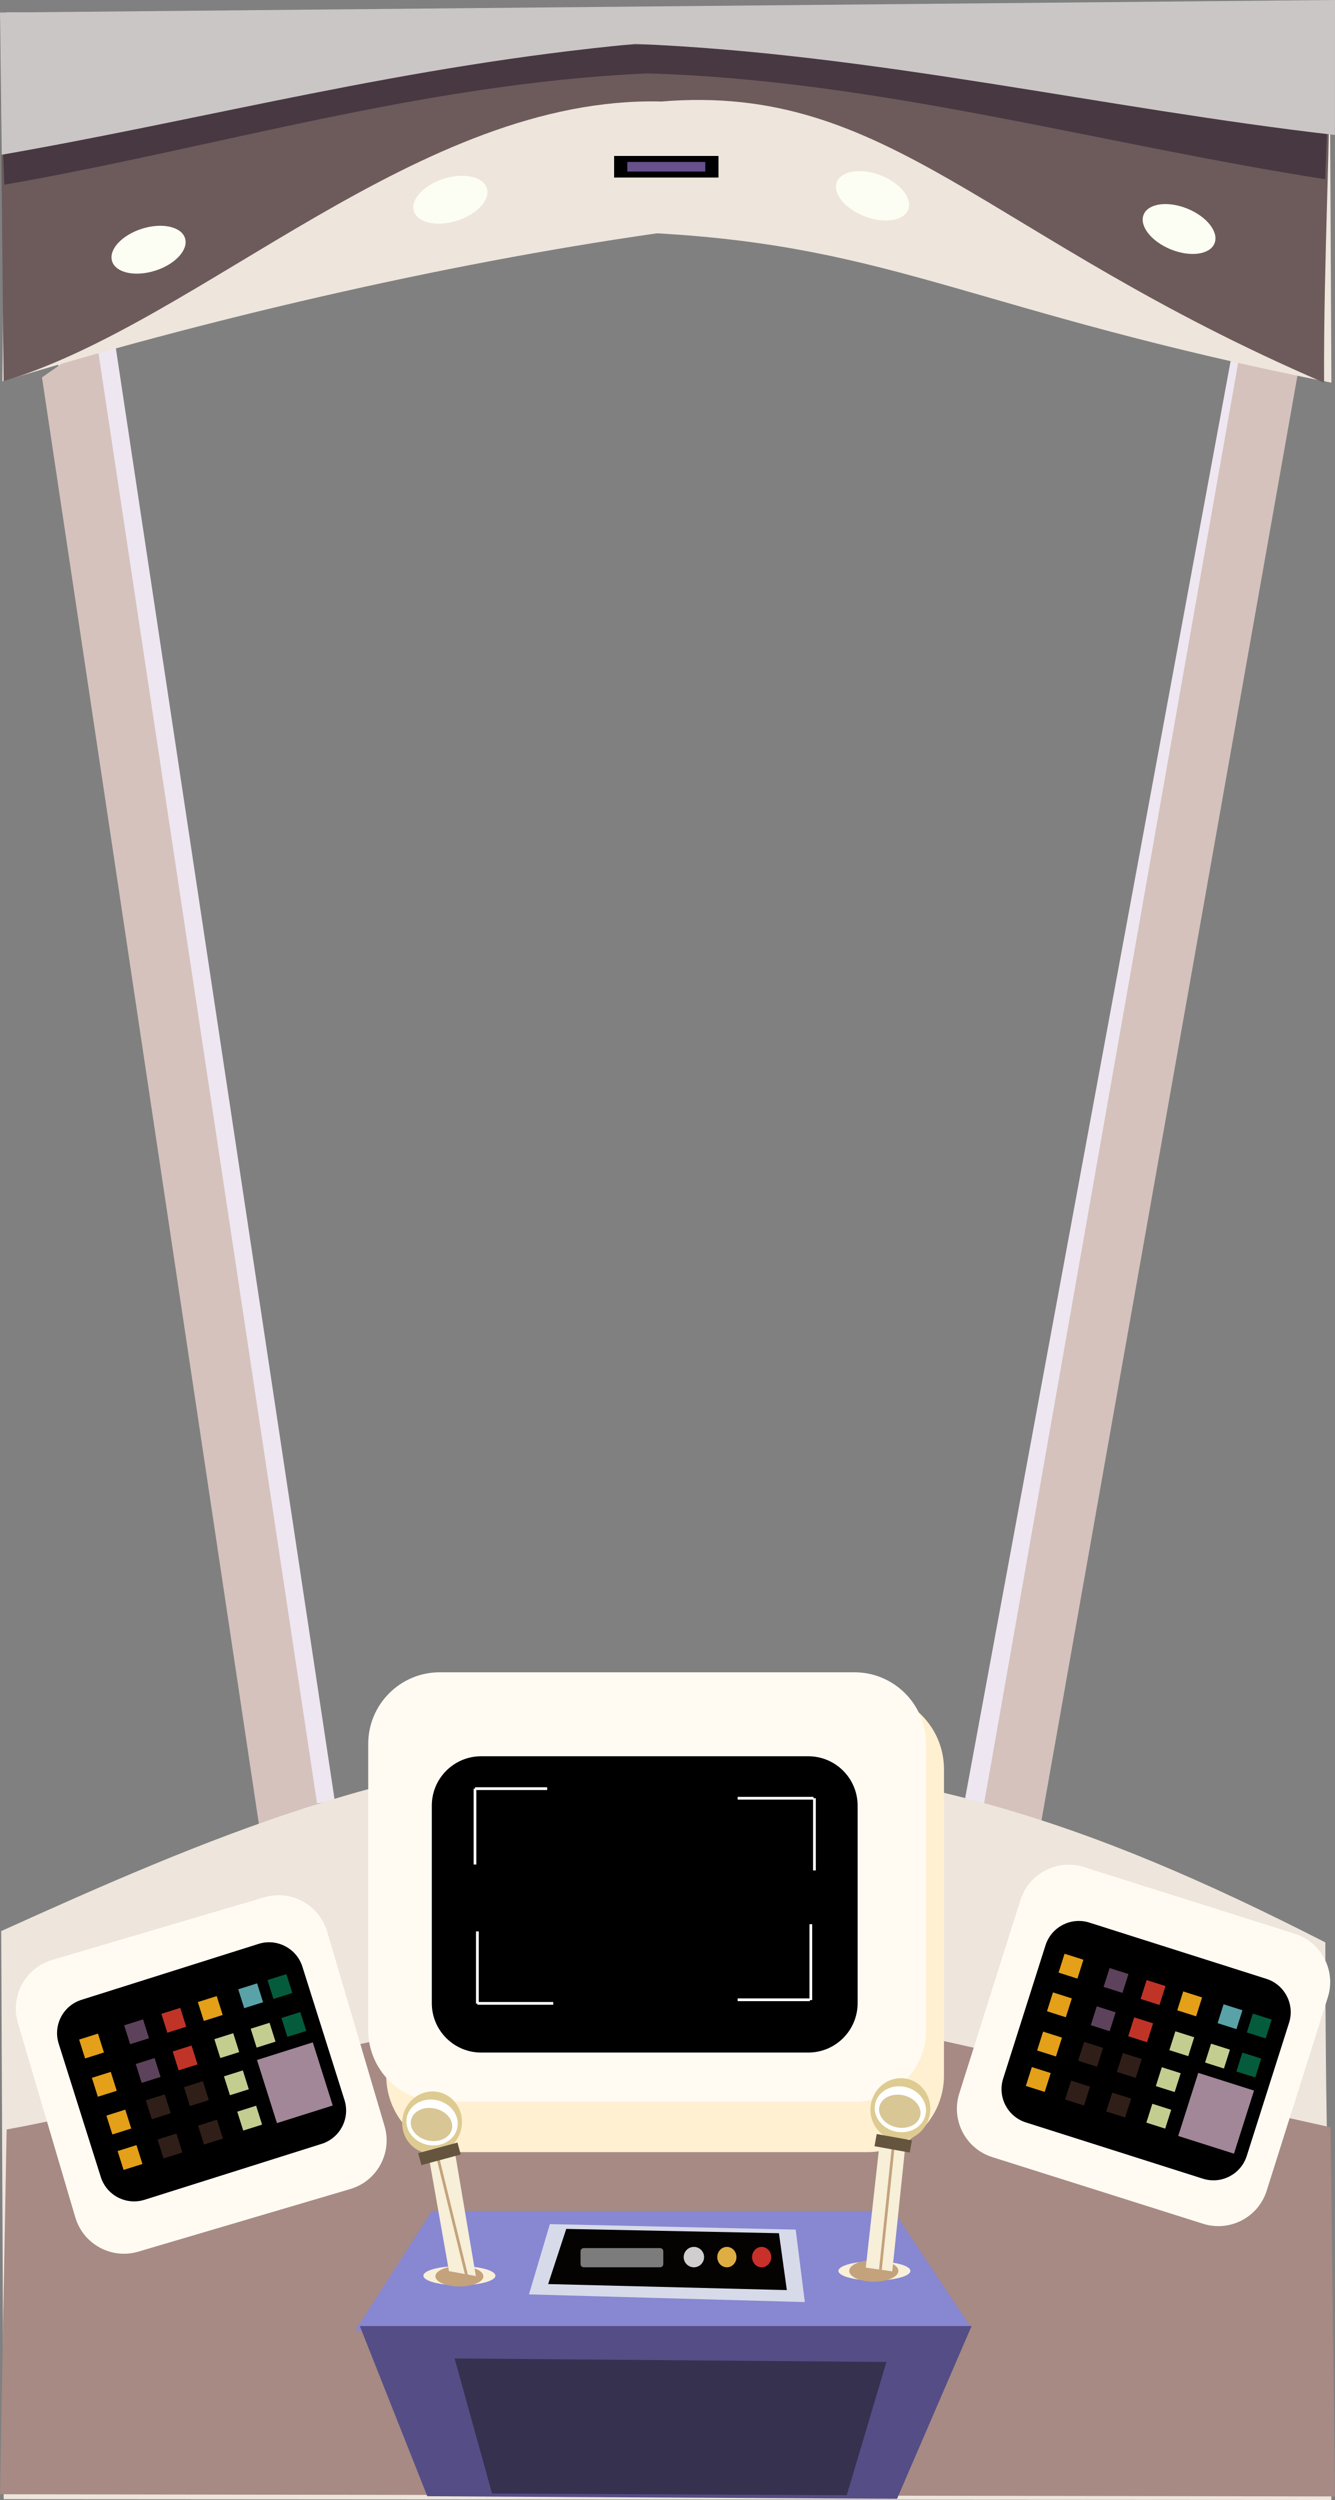 <svg width="1113" height="2084" xmlns="http://www.w3.org/2000/svg" xmlns:xlink="http://www.w3.org/1999/xlink" xml:space="preserve" overflow="hidden"><rect width="100%" height="100%" fill="#808080" stroke="none"/><defs><clipPath id="clip0"><rect x="1735" y="238" width="1113" height="2084"/></clipPath></defs><g clip-path="url(#clip0)" transform="translate(-1735 -238)"><path d="M1783 538.576 1964.5 1749 2014 1738.47 1828.38 507 1783 538.576Z" fill="#EEE6F1" fill-rule="evenodd"/><path d="M1770 552.576 1951.5 1763 2001 1752.47 1815.38 521 1770 552.576Z" fill="#D5C2BC" fill-rule="evenodd"/><path d="M2587.98 1748.2 2811.19 545.233 2760.97 539.029 2534.79 1763.23 2587.98 1748.2Z" fill="#EEE6F1" fill-rule="evenodd"/><path d="M2602.21 1761.53 2818.81 539.161 2768.47 533.622 2549.03 1777.56 2602.21 1761.53Z" fill="#D5C2BC" fill-rule="evenodd"/><path d="M1738.07 2321.27C1737.38 2163.42 1736.69 2005.58 1736 1847.74 1899.57 1773.82 2081.89 1694.13 2258.97 1701.47 2488.95 1706.06 2637.42 1753.73 2839.94 1857.16 2839.94 2039.88 2845 2139.28 2845 2322L1738.07 2321.27Z" fill="#EEE5DC" fill-rule="evenodd"/><path d="M1740.5 248.344 1737 555.891C1901.24 505.817 2098.72 458.804 2282.7 432.491 2481.21 443.581 2547.77 497.73 2845 557 2844.49 453.333 2843.97 349.667 2843.46 246L1740.5 248.344Z" fill="#EEE5DC" fill-rule="evenodd"/><path d="M1735 253.332C1736.01 354.143 1737.01 454.954 1738.02 555.766 1903.15 505.938 2084.91 317.559 2286.44 322.624 2476.11 306.948 2556.6 435.522 2838.9 557 2838.39 453.843 2844.49 354.157 2843.97 251L1735 253.332Z" fill="#6D5B5B" fill-rule="evenodd"/><path d="M1828.46 455.787C1825.4 446.138 1836.53 434.006 1853.31 428.69 1870.1 423.373 1886.18 426.886 1889.24 436.535 1892.29 446.184 1881.17 458.316 1864.38 463.632 1847.6 468.948 1831.51 465.436 1828.46 455.787Z" fill="#FDFEF3" fill-rule="evenodd"/><path d="M2688.47 416.916C2692.27 407.538 2708.58 405.301 2724.9 411.92 2741.21 418.539 2751.35 431.509 2747.54 440.888 2743.74 450.266 2727.43 452.503 2711.11 445.884 2694.8 439.265 2684.66 426.295 2688.47 416.916Z" fill="#FDFEF3" fill-rule="evenodd"/><path d="M2432.71 389.77C2436.35 380.326 2452.62 377.802 2469.05 384.133 2485.47 390.464 2495.84 403.252 2492.2 412.697 2488.56 422.141 2472.29 424.665 2455.87 418.334 2439.44 412.003 2429.07 399.215 2432.71 389.77Z" fill="#FDFEF3" fill-rule="evenodd"/><path d="M2080.1 414.121C2077.05 404.472 2088.18 392.341 2104.96 387.024 2121.74 381.708 2137.83 385.22 2140.88 394.869 2143.94 404.518 2132.81 416.65 2116.03 421.966 2099.24 427.283 2083.16 423.77 2080.1 414.121Z" fill="#FDFEF3" fill-rule="evenodd"/><rect x="2247" y="368" width="87" height="18"/><rect x="2258" y="373" width="65" height="8" fill="#67508B"/><path d="M1737 348.458 1738.63 392C1915.58 361.062 2086.57 307.78 2274.36 299.186 2465.56 304.534 2651.34 358.006 2839.83 387.417L2842 330.506C2661.41 326.687 2439.65 272.068 2275.31 275.124 2098.04 277.033 1915.35 339.673 1737 348.458Z" fill="#483842" fill-rule="evenodd"/><path d="M1735 248.459 1735 248.459 1736.39 367C1912.41 336.203 2071.95 292.741 2264.47 274.608 2462.63 282.617 2655.29 328.438 2847.95 350.519L2848 238 1735 248.459Z" fill="#CAC6C6" fill-rule="evenodd"/><path d="M1740.54 2013.14C1917.12 1980.78 2062.52 1913.62 2270.29 1916.06 2339.35 1928.89 2380.9 1910.57 2449.97 1923.39L2844.31 2011.3 2848 2319 1735 2317.17 1740.54 2013.14Z" fill="#A68A83" fill-rule="evenodd"/><path d="M2057 1712.83C2057 1677.58 2085.58 1649 2120.83 1649L2458.17 1649C2493.42 1649 2522 1677.58 2522 1712.83L2522 1968.17C2522 2003.42 2493.42 2032 2458.17 2032L2120.83 2032C2085.58 2032 2057 2003.42 2057 1968.17Z" fill="#FFF0D1" fill-rule="evenodd"/><path d="M2042 1691.67C2042 1658.71 2068.71 1632 2101.67 1632L2447.33 1632C2480.29 1632 2507 1658.71 2507 1691.67L2507 1930.33C2507 1963.29 2480.29 1990 2447.33 1990L2101.67 1990C2068.71 1990 2042 1963.29 2042 1930.33Z" fill="#FFFBF3" fill-rule="evenodd"/><path d="M2095 1743.17C2095 1720.43 2113.43 1702 2136.17 1702L2408.83 1702C2431.57 1702 2450 1720.43 2450 1743.17L2450 1907.83C2450 1930.57 2431.57 1949 2408.83 1949L2136.17 1949C2113.43 1949 2095 1930.57 2095 1907.83Z" fill="#010000" fill-rule="evenodd"/><path d="M2410.19 1905 2350 1905" stroke="#FFFFFF" stroke-width="2.292" stroke-miterlimit="8" fill="none" fill-rule="evenodd"/><path d="M0 0 0 63.25" stroke="#FFFFFF" stroke-width="2.292" stroke-miterlimit="8" fill="none" fill-rule="evenodd" transform="matrix(-1 1.22465e-16 1.22465e-16 1 2411 1842)"/><path d="M2414 1737 2414 1797.19" stroke="#FFFFFF" stroke-width="2.292" stroke-miterlimit="8" fill="none" fill-rule="evenodd"/><path d="M0 0 0 63.25" stroke="#FFFFFF" stroke-width="2.292" stroke-miterlimit="8" fill="none" fill-rule="evenodd" transform="matrix(6.12323e-17 1 1 -6.12323e-17 2350 1737)"/><path d="M2133 1908.19 2133 1848" stroke="#FFFFFF" stroke-width="2.292" stroke-miterlimit="8" fill="none" fill-rule="evenodd"/><path d="M0 0 0 63.25" stroke="#FFFFFF" stroke-width="2.292" stroke-miterlimit="8" fill="none" fill-rule="evenodd" transform="matrix(-1.83697e-16 -1 -1 1.83697e-16 2196.25 1908)"/><path d="M2131 1729 2191.19 1729" stroke="#FFFFFF" stroke-width="2.292" stroke-miterlimit="8" fill="none" fill-rule="evenodd"/><path d="M0 0 0 63.25" stroke="#FFFFFF" stroke-width="2.292" stroke-miterlimit="8" fill="none" fill-rule="evenodd" transform="matrix(1 0 0 -1 2131 1792.25)"/><path d="M2095.12 2081 2031 2181 2545 2178.86 2479.87 2081 2095.12 2081Z" fill="#8887D2" fill-rule="evenodd"/><path d="M2035 2177 2545 2177 2482.85 2321 2091.23 2318.83 2035 2177Z" fill="#554D86" fill-rule="evenodd"/><path d="M2114 2204 2474 2206.92 2440.94 2318 2145.22 2316.54 2114 2204Z" fill="#36314F" fill-rule="evenodd"/><path d="M2193.44 2092 2176 2150.59 2406 2157 2398.37 2096.58 2193.44 2092Z" fill="#D7DBE9" fill-rule="evenodd"/><path d="M2207.09 2096 2192 2141.97 2391 2147 2384.4 2099.59 2207.09 2096Z" fill="#040302" fill-rule="evenodd"/><path d="M2219 2114.67C2219 2113.19 2220.19 2112 2221.67 2112L2285.33 2112C2286.81 2112 2288 2113.19 2288 2114.67L2288 2125.33C2288 2126.81 2286.81 2128 2285.33 2128L2221.67 2128C2220.19 2128 2219 2126.81 2219 2125.33Z" fill="#7C7C7C" fill-rule="evenodd"/><path d="M2305 2119.5C2305 2114.81 2308.81 2111 2313.5 2111 2318.19 2111 2322 2114.81 2322 2119.5 2322 2124.19 2318.19 2128 2313.5 2128 2308.81 2128 2305 2124.19 2305 2119.5Z" fill="#D0CECE" fill-rule="evenodd"/><path d="M2333 2119.5C2333 2114.81 2336.58 2111 2341 2111 2345.42 2111 2349 2114.81 2349 2119.5 2349 2124.19 2345.42 2128 2341 2128 2336.58 2128 2333 2124.19 2333 2119.5Z" fill="#DFAE43" fill-rule="evenodd"/><path d="M2362 2119.5C2362 2114.81 2365.58 2111 2370 2111 2374.42 2111 2378 2114.81 2378 2119.5 2378 2124.19 2374.42 2128 2370 2128 2365.58 2128 2362 2124.19 2362 2119.5Z" fill="#C93029" fill-rule="evenodd"/><path d="M2434 2131C2434 2126.58 2447.43 2123 2464 2123 2480.57 2123 2494 2126.58 2494 2131 2494 2135.42 2480.57 2139 2464 2139 2447.43 2139 2434 2135.42 2434 2131Z" fill="#F9F0DA" fill-rule="evenodd"/><path d="M2088 2135C2088 2130.58 2101.43 2127 2118 2127 2134.57 2127 2148 2130.58 2148 2135 2148 2139.42 2134.57 2143 2118 2143 2101.43 2143 2088 2139.42 2088 2135Z" fill="#F9F0DA" fill-rule="evenodd"/><path d="M2098 2135.5C2098 2130.81 2106.95 2127 2118 2127 2129.05 2127 2138 2130.81 2138 2135.5 2138 2140.19 2129.05 2144 2118 2144 2106.95 2144 2098 2140.19 2098 2135.5Z" fill="#C3A27C" fill-rule="evenodd"/><path d="M2443 2131C2443 2126.03 2452.18 2122 2463.5 2122 2474.82 2122 2484 2126.03 2484 2131 2484 2135.97 2474.82 2140 2463.5 2140 2452.18 2140 2443 2135.97 2443 2131Z" fill="#C3A27C" fill-rule="evenodd"/><path d="M2088.17 2011.42 2109.3 2131.22 2131.73 2135.3 2110.25 2008.35 2088.17 2011.42Z" fill="#F7EFD8" fill-rule="evenodd"/><path d="M2478.88 2131.39 2491.48 2010.39 2471.04 2000.3 2456.81 2128.27 2478.88 2131.39Z" fill="#F7EFD8" fill-rule="evenodd"/><path d="M0 0 12.599 121" stroke="#C3A27C" stroke-width="2.292" stroke-miterlimit="8" fill="none" fill-rule="evenodd" transform="matrix(1 0 0 -1 2469 2130)"/><path d="M2124.33 2136.1 2095 2016" stroke="#C3A27C" stroke-width="2.292" stroke-miterlimit="8" fill="none" fill-rule="evenodd"/><path d="M2461.3 1990.92C2464.37 1976.92 2477.75 1967.95 2491.19 1970.89 2504.63 1973.83 2513.05 1987.57 2509.99 2001.57 2506.93 2015.57 2493.55 2024.54 2480.1 2021.6 2466.66 2018.66 2458.24 2004.92 2461.3 1990.92Z" fill="#DECB91" fill-rule="evenodd"/><path d="M2464.65 1991.65C2466.89 1981.39 2478.11 1975.12 2489.71 1977.66 2501.31 1980.2 2508.89 1990.57 2506.64 2000.84 2504.4 2011.1 2493.18 2017.37 2481.58 2014.83 2469.98 2012.3 2462.4 2001.92 2464.65 1991.65Z" fill="#FFFFFF" fill-rule="evenodd"/><path d="M2468.12 1994.21C2469.73 1986.84 2478.66 1982.55 2488.08 1984.61 2497.49 1986.66 2503.82 1994.3 2502.21 2001.66 2500.6 2009.02 2491.66 2013.32 2482.25 2011.26 2472.83 2009.2 2466.51 2001.57 2468.12 1994.21Z" fill="#D8C694" fill-rule="evenodd"/><path d="M2070.88 2001.97C2073.94 1987.97 2087.32 1979.01 2100.76 1981.95 2114.21 1984.89 2122.62 1998.62 2119.56 2012.62 2116.5 2026.62 2103.12 2035.59 2089.67 2032.65 2076.23 2029.71 2067.81 2015.98 2070.88 2001.97Z" fill="#DECB91" fill-rule="evenodd"/><path d="M2074.22 2002.71C2076.47 1992.44 2087.69 1986.18 2099.28 1988.71 2110.88 1991.25 2118.46 2001.62 2116.22 2011.89 2113.97 2022.15 2102.75 2028.42 2091.15 2025.88 2079.56 2023.35 2071.98 2012.97 2074.22 2002.71Z" fill="#FFFFFF" fill-rule="evenodd"/><path d="M2077.69 2005.26C2079.3 1997.9 2088.23 1993.6 2097.65 1995.66 2107.06 1997.72 2113.39 2005.35 2111.78 2012.71 2110.17 2020.07 2101.23 2024.37 2091.82 2022.31 2082.41 2020.25 2076.08 2012.62 2077.69 2005.26Z" fill="#D8C694" fill-rule="evenodd"/><path d="M0 0 32.752 8.844" stroke="#65553E" stroke-width="10.312" stroke-miterlimit="8" fill="none" fill-rule="evenodd" transform="matrix(1 0 0 -1 2085 2037.84)"/><path d="M2465 2022 2494.37 2027.28" stroke="#65553E" stroke-width="10.312" stroke-miterlimit="8" fill="none" fill-rule="evenodd"/><path d="M2585.69 1821.96C2592.73 1799.7 2616.47 1787.37 2638.73 1794.4L2814.45 1849.96C2836.7 1856.99 2849.04 1880.73 2842 1902.99L2791.05 2064.16C2784.02 2086.41 2760.27 2098.75 2738.02 2091.71L2562.3 2036.16C2540.04 2029.13 2527.71 2005.38 2534.74 1983.13Z" fill="#FFFBF3" fill-rule="evenodd"/><path d="M2606.64 1859.61C2611.51 1844.27 2627.89 1835.79 2643.23 1840.66L2790.77 1887.54C2806.1 1892.41 2814.58 1908.8 2809.71 1924.13L2774.42 2035.19C2769.55 2050.52 2753.17 2059.01 2737.83 2054.13L2590.29 2007.25C2574.96 2002.38 2566.48 1986 2571.35 1970.67Z" fill="#010000" fill-rule="evenodd"/><path d="M2622.53 1866.62 2638.25 1871.61 2633.26 1887.34 2617.53 1882.34Z" fill="#E4A018" fill-rule="evenodd"/><path d="M2612.86 1898.85 2628.59 1903.85 2623.59 1919.57 2607.87 1914.57Z" fill="#E4A018" fill-rule="evenodd"/><path d="M2604.64 1931.54 2620.37 1936.54 2615.37 1952.26 2599.65 1947.26Z" fill="#E4A018" fill-rule="evenodd"/><path d="M2595.25 1961.09 2610.98 1966.08 2605.98 1981.81 2590.26 1976.81Z" fill="#E4A018" fill-rule="evenodd"/><path d="M2721.47 1898.05 2737.19 1903.05 2732.2 1918.78 2716.47 1913.78Z" fill="#E4A018" fill-rule="evenodd"/><path d="M2649.39 1910.46 2665.12 1915.45 2660.12 1931.18 2644.4 1926.18Z" fill="#5D425B" fill-rule="evenodd"/><path d="M2660.09 1878.55 2675.81 1883.55 2670.81 1899.27 2655.09 1894.28Z" fill="#5D425B" fill-rule="evenodd"/><path d="M2638.86 1940.09 2654.59 1945.09 2649.59 1960.81 2633.86 1955.82Z" fill="#301F18" fill-rule="evenodd"/><path d="M2628.02 1972.41 2643.75 1977.41 2638.75 1993.13 2623.03 1988.14Z" fill="#301F18" fill-rule="evenodd"/><path d="M2662.31 1982.39 2678.03 1987.39 2673.04 2003.11 2657.31 1998.12Z" fill="#301F18" fill-rule="evenodd"/><path d="M2671.14 1949.4 2686.87 1954.4 2681.87 1970.12 2666.15 1965.13Z" fill="#301F18" fill-rule="evenodd"/><path d="M2690.96 1888.58 2706.68 1893.57 2701.68 1909.3 2685.96 1904.3Z" fill="#C03427" fill-rule="evenodd"/><path d="M2680.6 1919.66 2696.32 1924.65 2691.32 1940.38 2675.6 1935.38Z" fill="#C03427" fill-rule="evenodd"/><path d="M2744.68 1941.59 2760.41 1946.58 2755.41 1962.31 2739.68 1957.31Z" fill="#C4CD90" fill-rule="evenodd"/><path d="M2695.71 1991.69 2711.44 1996.69 2706.44 2012.41 2690.72 2007.41Z" fill="#C4CD90" fill-rule="evenodd"/><path d="M2703.62 1961.22 2719.34 1966.22 2714.34 1981.94 2698.62 1976.95Z" fill="#C4CD90" fill-rule="evenodd"/><path d="M2714.91 1931.27 2730.63 1936.27 2725.64 1951.99 2709.91 1947Z" fill="#C4CD90" fill-rule="evenodd"/><path d="M2755.12 1908.75 2770.84 1913.74 2765.84 1929.47 2750.12 1924.47Z" fill="#59A2A8" fill-rule="evenodd"/><path d="M2779.5 1916.49 2795.22 1921.49 2790.23 1937.21 2774.5 1932.22Z" fill="#045C3D" fill-rule="evenodd"/><path d="M2770.79 1949.03 2786.51 1954.02 2781.51 1969.75 2765.79 1964.75Z" fill="#045C3D" fill-rule="evenodd"/><path d="M2734 1965.93 2780.48 1980.7 2763.77 2033.29 2717.29 2018.52Z" fill="#A28799" fill-rule="evenodd"/><path d="M1749.92 1924.29C1743.31 1901.91 1756.09 1878.4 1778.48 1871.79L1955.23 1819.59C1977.61 1812.98 2001.11 1825.77 2007.72 1848.15L2055.6 2010.26C2062.21 2032.65 2049.42 2056.15 2027.04 2062.76L1850.29 2114.96C1827.91 2121.57 1804.41 2108.78 1797.79 2086.4Z" fill="#FFFBF3" fill-rule="evenodd"/><path d="M1783.93 1941.58C1779.08 1926.24 1787.59 1909.87 1802.94 1905.03L1950.56 1858.41C1965.9 1853.57 1982.27 1862.08 1987.11 1877.42L2022.2 1988.54C2027.05 2003.88 2018.54 2020.25 2003.2 2025.09L1855.57 2071.71C1840.23 2076.56 1823.86 2068.05 1819.02 2052.7Z" fill="#010000" fill-rule="evenodd"/><path d="M1800.96 1938.17 1816.69 1933.2 1821.66 1948.93 1805.93 1953.9Z" fill="#E4A018" fill-rule="evenodd"/><path d="M1811.61 1970.08 1827.35 1965.11 1832.32 1980.85 1816.58 1985.82Z" fill="#E4A018" fill-rule="evenodd"/><path d="M1823.71 2001.55 1839.44 1996.58 1844.41 2012.31 1828.68 2017.28Z" fill="#E4A018" fill-rule="evenodd"/><path d="M1833.05 2031.11 1848.78 2026.14 1853.75 2041.87 1838.02 2046.84Z" fill="#E4A018" fill-rule="evenodd"/><path d="M1899.95 1906.9 1915.69 1901.94 1920.65 1917.67 1904.92 1922.64Z" fill="#E4A018" fill-rule="evenodd"/><path d="M1848.16 1958.54 1863.89 1953.57 1868.86 1969.31 1853.13 1974.28Z" fill="#5D425B" fill-rule="evenodd"/><path d="M1838.53 1926.3 1854.27 1921.33 1859.24 1937.06 1843.5 1942.03Z" fill="#5D425B" fill-rule="evenodd"/><path d="M1856.61 1988.84 1872.35 1983.87 1877.32 1999.6 1861.58 2004.57Z" fill="#301F18" fill-rule="evenodd"/><path d="M1866.36 2021.5 1882.09 2016.54 1887.06 2032.27 1871.33 2037.24Z" fill="#301F18" fill-rule="evenodd"/><path d="M1900.14 2009.92 1915.87 2004.95 1920.84 2020.69 1905.11 2025.66Z" fill="#301F18" fill-rule="evenodd"/><path d="M1888.37 1977.86 1904.1 1972.89 1909.07 1988.63 1893.34 1993.6Z" fill="#301F18" fill-rule="evenodd"/><path d="M1869.55 1916.72 1885.28 1911.75 1890.25 1927.49 1874.52 1932.46Z" fill="#C03427" fill-rule="evenodd"/><path d="M1878.97 1948.1 1894.7 1943.13 1899.67 1958.87 1883.94 1963.83Z" fill="#C03427" fill-rule="evenodd"/><path d="M1944 1929.13 1959.73 1924.17 1964.7 1939.9 1948.96 1944.87Z" fill="#C4CD90" fill-rule="evenodd"/><path d="M1932.8 1998.29 1948.54 1993.32 1953.51 2009.06 1937.77 2014.03Z" fill="#C4CD90" fill-rule="evenodd"/><path d="M1921.72 1968.83 1937.46 1963.86 1942.43 1979.6 1926.69 1984.56Z" fill="#C4CD90" fill-rule="evenodd"/><path d="M1913.71 1937.84 1929.45 1932.87 1934.42 1948.61 1918.68 1953.57Z" fill="#C4CD90" fill-rule="evenodd"/><path d="M1933.62 1896.27 1949.35 1891.3 1954.32 1907.04 1938.59 1912.01Z" fill="#59A2A8" fill-rule="evenodd"/><path d="M1958.01 1888.57 1973.75 1883.6 1978.72 1899.33 1962.98 1904.3Z" fill="#045C3D" fill-rule="evenodd"/><path d="M1969.62 1920.19 1985.36 1915.22 1990.32 1930.95 1974.59 1935.92Z" fill="#045C3D" fill-rule="evenodd"/><path d="M1949.27 1955.19 1995.78 1940.5 2012.4 1993.12 1965.89 2007.81Z" fill="#A28799" fill-rule="evenodd"/></g></svg>